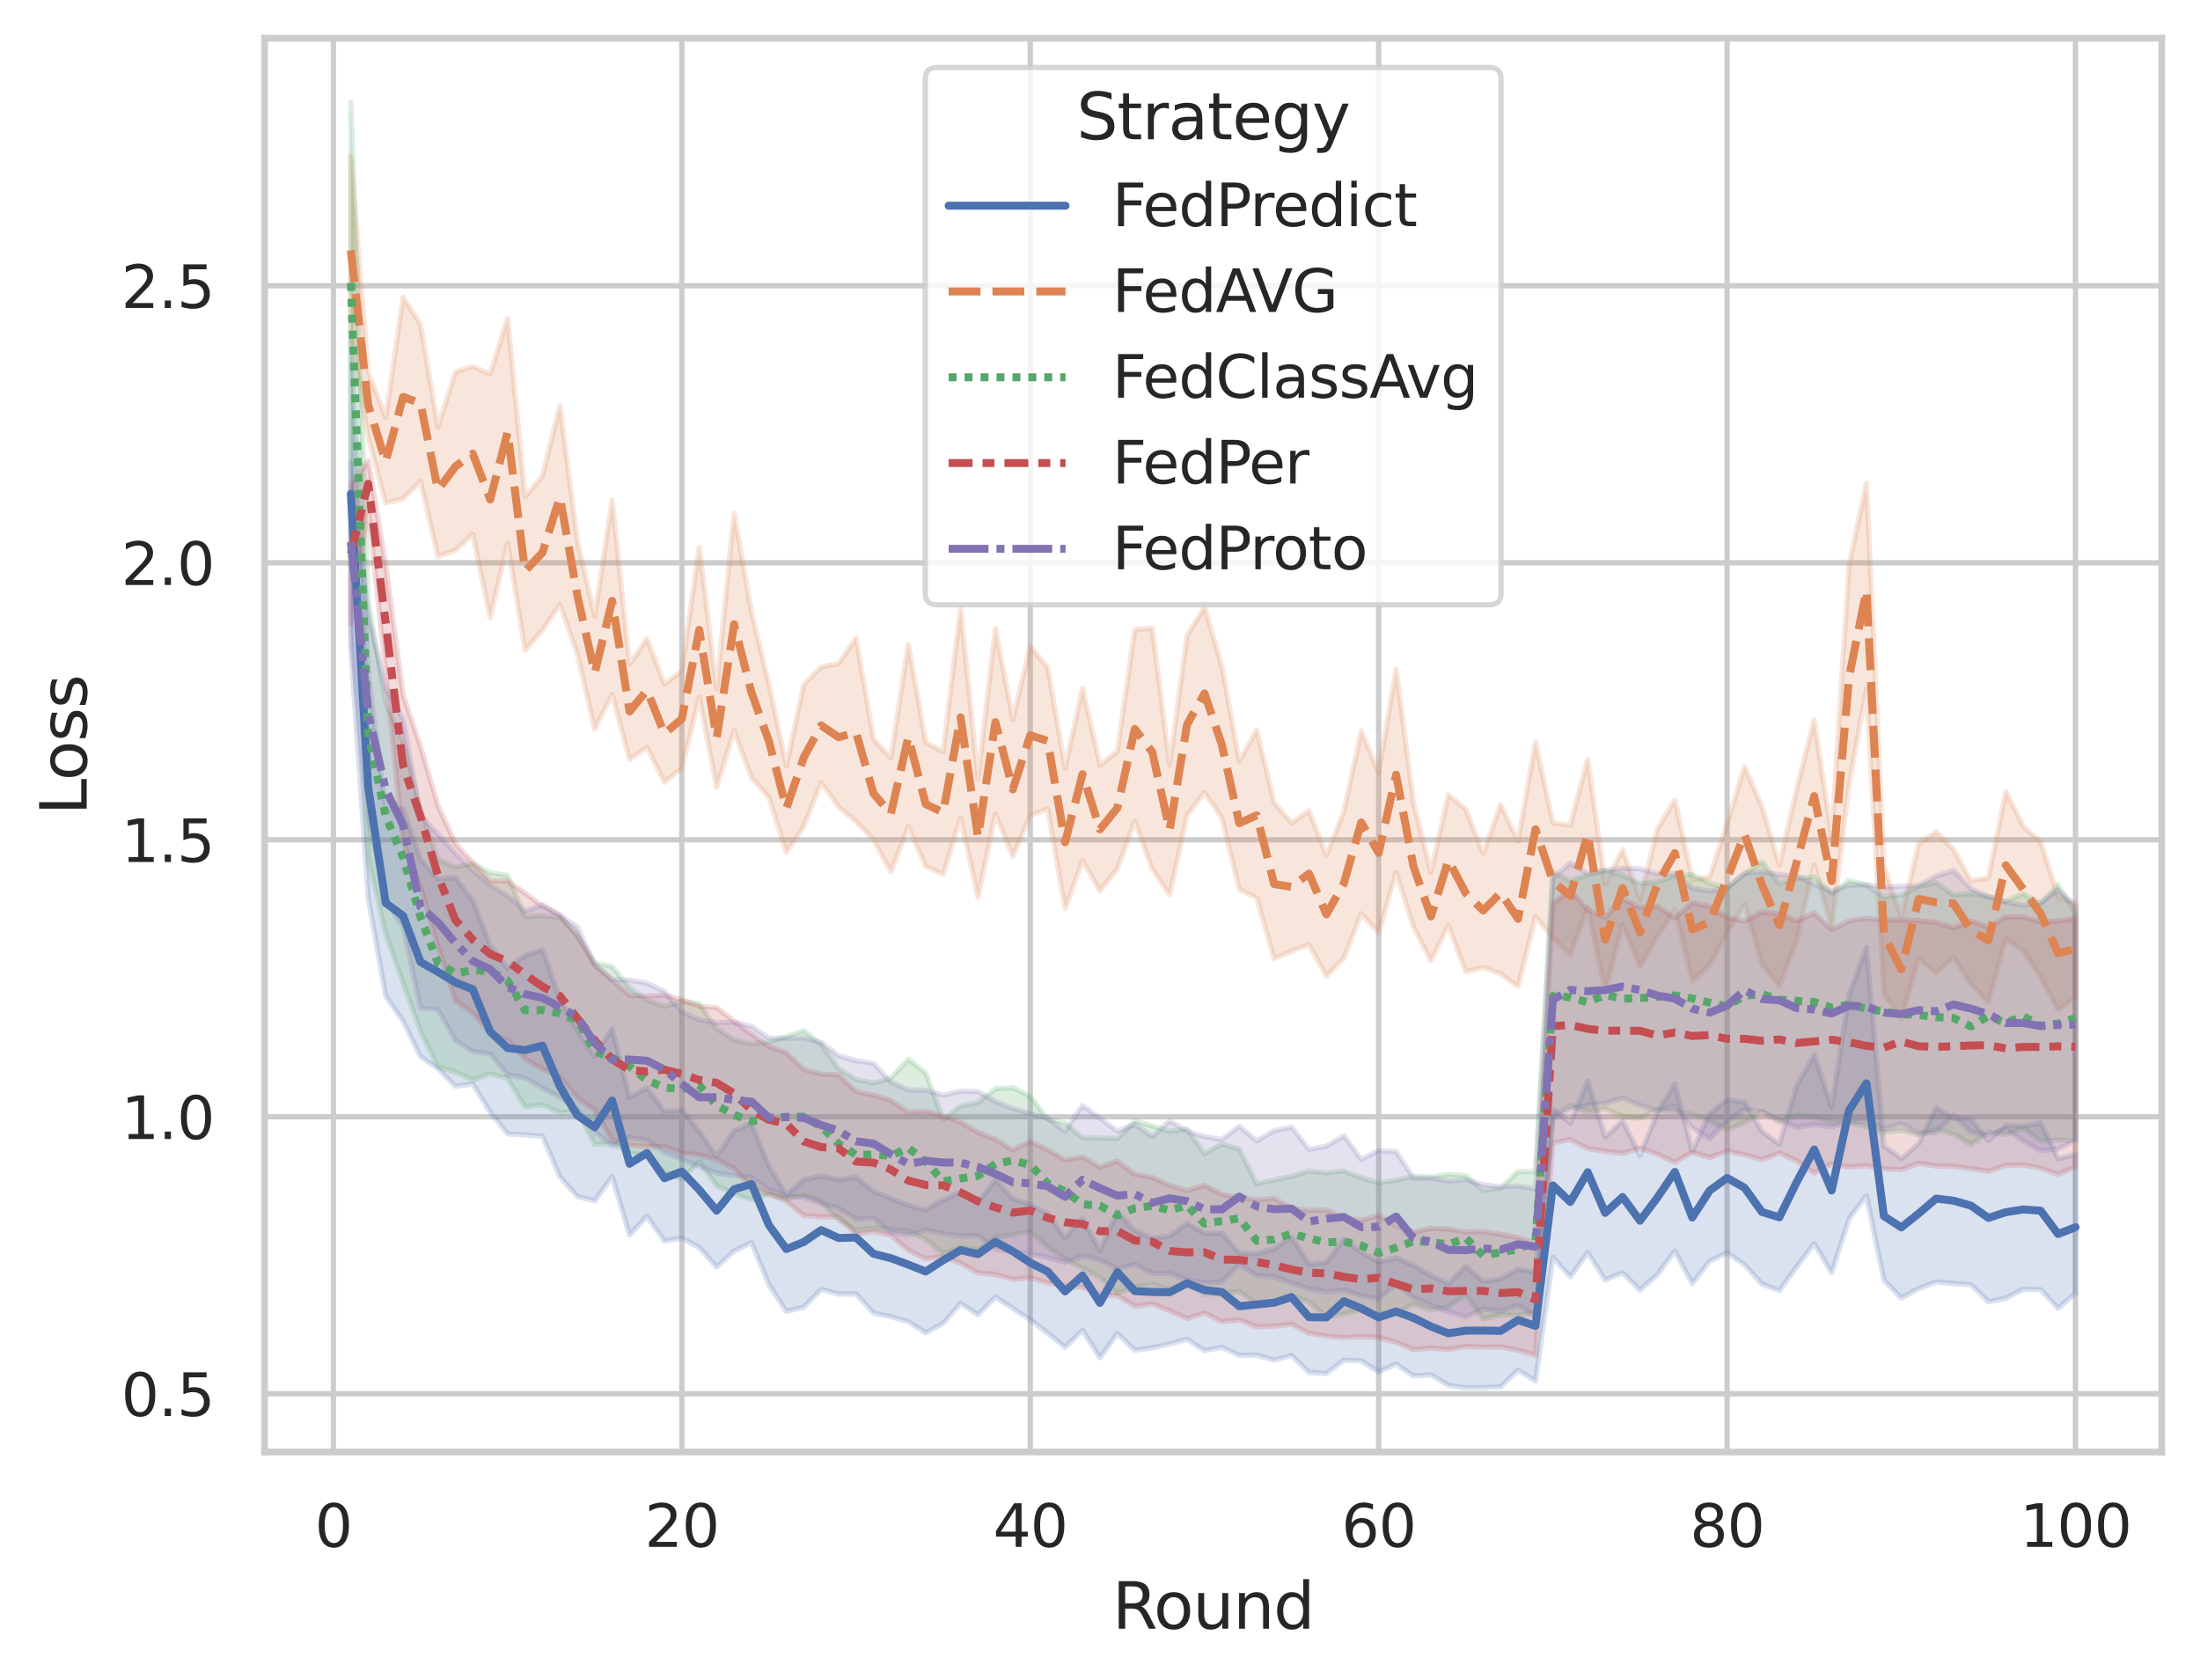 <?xml version="1.0" encoding="utf-8" standalone="no"?>
<!DOCTYPE svg PUBLIC "-//W3C//DTD SVG 1.1//EN"
  "http://www.w3.org/Graphics/SVG/1.1/DTD/svg11.dtd">
<svg xmlns:xlink="http://www.w3.org/1999/xlink" width="414.127pt" height="316.272pt" viewBox="0 0 414.127 316.272" xmlns="http://www.w3.org/2000/svg" version="1.1">
 <defs>
  <style type="text/css">*{stroke-linejoin: round; stroke-linecap: butt}</style>
 </defs>
 <g id="figure_1">
  <g id="patch_1">
   <path d="M 0 316.272 
L 414.127 316.272 
L 414.127 0 
L 0 0 
z
" style="fill: #ffffff"/>
  </g>
  <g id="axes_1">
   <g id="patch_2">
    <path d="M 49.807 273.312 
L 406.927 273.312 
L 406.927 7.2 
L 49.807 7.2 
z
" style="fill: #ffffff"/>
   </g>
   <g id="matplotlib.axis_1">
    <g id="xtick_1">
     <g id="line2d_1">
      <path d="M 62.761 273.312 
L 62.761 7.2 
" clip-path="url(#p483469af60)" style="fill: none; stroke: #cccccc; stroke-linecap: round"/>
     </g>
     <g id="text_1">
      <!-- 0 -->
      <g style="fill: #262626" transform="translate(59.261 291.17) scale(0.11 -0.11)">
       <defs>
        <path id="DejaVuSans-30" d="M 2034 4250 
Q 1547 4250 1301 3770 
Q 1056 3291 1056 2328 
Q 1056 1369 1301 889 
Q 1547 409 2034 409 
Q 2525 409 2770 889 
Q 3016 1369 3016 2328 
Q 3016 3291 2770 3770 
Q 2525 4250 2034 4250 
z
M 2034 4750 
Q 2819 4750 3233 4129 
Q 3647 3509 3647 2328 
Q 3647 1150 3233 529 
Q 2819 -91 2034 -91 
Q 1250 -91 836 529 
Q 422 1150 422 2328 
Q 422 3509 836 4129 
Q 1250 4750 2034 4750 
z
" transform="scale(0.016)"/>
       </defs>
       <use xlink:href="#DejaVuSans-30"/>
      </g>
     </g>
    </g>
    <g id="xtick_2">
     <g id="line2d_2">
      <path d="M 128.347 273.312 
L 128.347 7.2 
" clip-path="url(#p483469af60)" style="fill: none; stroke: #cccccc; stroke-linecap: round"/>
     </g>
     <g id="text_2">
      <!-- 20 -->
      <g style="fill: #262626" transform="translate(121.349 291.17) scale(0.11 -0.11)">
       <defs>
        <path id="DejaVuSans-32" d="M 1228 531 
L 3431 531 
L 3431 0 
L 469 0 
L 469 531 
Q 828 903 1448 1529 
Q 2069 2156 2228 2338 
Q 2531 2678 2651 2914 
Q 2772 3150 2772 3378 
Q 2772 3750 2511 3984 
Q 2250 4219 1831 4219 
Q 1534 4219 1204 4116 
Q 875 4013 500 3803 
L 500 4441 
Q 881 4594 1212 4672 
Q 1544 4750 1819 4750 
Q 2544 4750 2975 4387 
Q 3406 4025 3406 3419 
Q 3406 3131 3298 2873 
Q 3191 2616 2906 2266 
Q 2828 2175 2409 1742 
Q 1991 1309 1228 531 
z
" transform="scale(0.016)"/>
       </defs>
       <use xlink:href="#DejaVuSans-32"/>
       <use xlink:href="#DejaVuSans-30" x="63.623"/>
      </g>
     </g>
    </g>
    <g id="xtick_3">
     <g id="line2d_3">
      <path d="M 193.934 273.312 
L 193.934 7.2 
" clip-path="url(#p483469af60)" style="fill: none; stroke: #cccccc; stroke-linecap: round"/>
     </g>
     <g id="text_3">
      <!-- 40 -->
      <g style="fill: #262626" transform="translate(186.935 291.17) scale(0.11 -0.11)">
       <defs>
        <path id="DejaVuSans-34" d="M 2419 4116 
L 825 1625 
L 2419 1625 
L 2419 4116 
z
M 2253 4666 
L 3047 4666 
L 3047 1625 
L 3713 1625 
L 3713 1100 
L 3047 1100 
L 3047 0 
L 2419 0 
L 2419 1100 
L 313 1100 
L 313 1709 
L 2253 4666 
z
" transform="scale(0.016)"/>
       </defs>
       <use xlink:href="#DejaVuSans-34"/>
       <use xlink:href="#DejaVuSans-30" x="63.623"/>
      </g>
     </g>
    </g>
    <g id="xtick_4">
     <g id="line2d_4">
      <path d="M 259.521 273.312 
L 259.521 7.2 
" clip-path="url(#p483469af60)" style="fill: none; stroke: #cccccc; stroke-linecap: round"/>
     </g>
     <g id="text_4">
      <!-- 60 -->
      <g style="fill: #262626" transform="translate(252.522 291.17) scale(0.11 -0.11)">
       <defs>
        <path id="DejaVuSans-36" d="M 2113 2584 
Q 1688 2584 1439 2293 
Q 1191 2003 1191 1497 
Q 1191 994 1439 701 
Q 1688 409 2113 409 
Q 2538 409 2786 701 
Q 3034 994 3034 1497 
Q 3034 2003 2786 2293 
Q 2538 2584 2113 2584 
z
M 3366 4563 
L 3366 3988 
Q 3128 4100 2886 4159 
Q 2644 4219 2406 4219 
Q 1781 4219 1451 3797 
Q 1122 3375 1075 2522 
Q 1259 2794 1537 2939 
Q 1816 3084 2150 3084 
Q 2853 3084 3261 2657 
Q 3669 2231 3669 1497 
Q 3669 778 3244 343 
Q 2819 -91 2113 -91 
Q 1303 -91 875 529 
Q 447 1150 447 2328 
Q 447 3434 972 4092 
Q 1497 4750 2381 4750 
Q 2619 4750 2861 4703 
Q 3103 4656 3366 4563 
z
" transform="scale(0.016)"/>
       </defs>
       <use xlink:href="#DejaVuSans-36"/>
       <use xlink:href="#DejaVuSans-30" x="63.623"/>
      </g>
     </g>
    </g>
    <g id="xtick_5">
     <g id="line2d_5">
      <path d="M 325.108 273.312 
L 325.108 7.2 
" clip-path="url(#p483469af60)" style="fill: none; stroke: #cccccc; stroke-linecap: round"/>
     </g>
     <g id="text_5">
      <!-- 80 -->
      <g style="fill: #262626" transform="translate(318.109 291.17) scale(0.11 -0.11)">
       <defs>
        <path id="DejaVuSans-38" d="M 2034 2216 
Q 1584 2216 1326 1975 
Q 1069 1734 1069 1313 
Q 1069 891 1326 650 
Q 1584 409 2034 409 
Q 2484 409 2743 651 
Q 3003 894 3003 1313 
Q 3003 1734 2745 1975 
Q 2488 2216 2034 2216 
z
M 1403 2484 
Q 997 2584 770 2862 
Q 544 3141 544 3541 
Q 544 4100 942 4425 
Q 1341 4750 2034 4750 
Q 2731 4750 3128 4425 
Q 3525 4100 3525 3541 
Q 3525 3141 3298 2862 
Q 3072 2584 2669 2484 
Q 3125 2378 3379 2068 
Q 3634 1759 3634 1313 
Q 3634 634 3220 271 
Q 2806 -91 2034 -91 
Q 1263 -91 848 271 
Q 434 634 434 1313 
Q 434 1759 690 2068 
Q 947 2378 1403 2484 
z
M 1172 3481 
Q 1172 3119 1398 2916 
Q 1625 2713 2034 2713 
Q 2441 2713 2670 2916 
Q 2900 3119 2900 3481 
Q 2900 3844 2670 4047 
Q 2441 4250 2034 4250 
Q 1625 4250 1398 4047 
Q 1172 3844 1172 3481 
z
" transform="scale(0.016)"/>
       </defs>
       <use xlink:href="#DejaVuSans-38"/>
       <use xlink:href="#DejaVuSans-30" x="63.623"/>
      </g>
     </g>
    </g>
    <g id="xtick_6">
     <g id="line2d_6">
      <path d="M 390.694 273.312 
L 390.694 7.2 
" clip-path="url(#p483469af60)" style="fill: none; stroke: #cccccc; stroke-linecap: round"/>
     </g>
     <g id="text_6">
      <!-- 100 -->
      <g style="fill: #262626" transform="translate(380.196 291.17) scale(0.11 -0.11)">
       <defs>
        <path id="DejaVuSans-31" d="M 794 531 
L 1825 531 
L 1825 4091 
L 703 3866 
L 703 4441 
L 1819 4666 
L 2450 4666 
L 2450 531 
L 3481 531 
L 3481 0 
L 794 0 
L 794 531 
z
" transform="scale(0.016)"/>
       </defs>
       <use xlink:href="#DejaVuSans-31"/>
       <use xlink:href="#DejaVuSans-30" x="63.623"/>
       <use xlink:href="#DejaVuSans-30" x="127.246"/>
      </g>
     </g>
    </g>
    <g id="text_7">
     <!-- Round -->
     <g style="fill: #262626" transform="translate(209.383 306.576) scale(0.12 -0.12)">
      <defs>
       <path id="DejaVuSans-52" d="M 2841 2188 
Q 3044 2119 3236 1894 
Q 3428 1669 3622 1275 
L 4263 0 
L 3584 0 
L 2988 1197 
Q 2756 1666 2539 1819 
Q 2322 1972 1947 1972 
L 1259 1972 
L 1259 0 
L 628 0 
L 628 4666 
L 2053 4666 
Q 2853 4666 3247 4331 
Q 3641 3997 3641 3322 
Q 3641 2881 3436 2590 
Q 3231 2300 2841 2188 
z
M 1259 4147 
L 1259 2491 
L 2053 2491 
Q 2509 2491 2742 2702 
Q 2975 2913 2975 3322 
Q 2975 3731 2742 3939 
Q 2509 4147 2053 4147 
L 1259 4147 
z
" transform="scale(0.016)"/>
       <path id="DejaVuSans-6f" d="M 1959 3097 
Q 1497 3097 1228 2736 
Q 959 2375 959 1747 
Q 959 1119 1226 758 
Q 1494 397 1959 397 
Q 2419 397 2687 759 
Q 2956 1122 2956 1747 
Q 2956 2369 2687 2733 
Q 2419 3097 1959 3097 
z
M 1959 3584 
Q 2709 3584 3137 3096 
Q 3566 2609 3566 1747 
Q 3566 888 3137 398 
Q 2709 -91 1959 -91 
Q 1206 -91 779 398 
Q 353 888 353 1747 
Q 353 2609 779 3096 
Q 1206 3584 1959 3584 
z
" transform="scale(0.016)"/>
       <path id="DejaVuSans-75" d="M 544 1381 
L 544 3500 
L 1119 3500 
L 1119 1403 
Q 1119 906 1312 657 
Q 1506 409 1894 409 
Q 2359 409 2629 706 
Q 2900 1003 2900 1516 
L 2900 3500 
L 3475 3500 
L 3475 0 
L 2900 0 
L 2900 538 
Q 2691 219 2414 64 
Q 2138 -91 1772 -91 
Q 1169 -91 856 284 
Q 544 659 544 1381 
z
M 1991 3584 
L 1991 3584 
z
" transform="scale(0.016)"/>
       <path id="DejaVuSans-6e" d="M 3513 2113 
L 3513 0 
L 2938 0 
L 2938 2094 
Q 2938 2591 2744 2837 
Q 2550 3084 2163 3084 
Q 1697 3084 1428 2787 
Q 1159 2491 1159 1978 
L 1159 0 
L 581 0 
L 581 3500 
L 1159 3500 
L 1159 2956 
Q 1366 3272 1645 3428 
Q 1925 3584 2291 3584 
Q 2894 3584 3203 3211 
Q 3513 2838 3513 2113 
z
" transform="scale(0.016)"/>
       <path id="DejaVuSans-64" d="M 2906 2969 
L 2906 4863 
L 3481 4863 
L 3481 0 
L 2906 0 
L 2906 525 
Q 2725 213 2448 61 
Q 2172 -91 1784 -91 
Q 1150 -91 751 415 
Q 353 922 353 1747 
Q 353 2572 751 3078 
Q 1150 3584 1784 3584 
Q 2172 3584 2448 3432 
Q 2725 3281 2906 2969 
z
M 947 1747 
Q 947 1113 1208 752 
Q 1469 391 1925 391 
Q 2381 391 2643 752 
Q 2906 1113 2906 1747 
Q 2906 2381 2643 2742 
Q 2381 3103 1925 3103 
Q 1469 3103 1208 2742 
Q 947 2381 947 1747 
z
" transform="scale(0.016)"/>
      </defs>
      <use xlink:href="#DejaVuSans-52"/>
      <use xlink:href="#DejaVuSans-6f" x="64.982"/>
      <use xlink:href="#DejaVuSans-75" x="126.164"/>
      <use xlink:href="#DejaVuSans-6e" x="189.543"/>
      <use xlink:href="#DejaVuSans-64" x="252.922"/>
     </g>
    </g>
   </g>
   <g id="matplotlib.axis_2">
    <g id="ytick_1">
     <g id="line2d_7">
      <path d="M 49.807 262.354 
L 406.927 262.354 
" clip-path="url(#p483469af60)" style="fill: none; stroke: #cccccc; stroke-linecap: round"/>
     </g>
     <g id="text_8">
      <!-- 0.5 -->
      <g style="fill: #262626" transform="translate(22.814 266.533) scale(0.11 -0.11)">
       <defs>
        <path id="DejaVuSans-2e" d="M 684 794 
L 1344 794 
L 1344 0 
L 684 0 
L 684 794 
z
" transform="scale(0.016)"/>
        <path id="DejaVuSans-35" d="M 691 4666 
L 3169 4666 
L 3169 4134 
L 1269 4134 
L 1269 2991 
Q 1406 3038 1543 3061 
Q 1681 3084 1819 3084 
Q 2600 3084 3056 2656 
Q 3513 2228 3513 1497 
Q 3513 744 3044 326 
Q 2575 -91 1722 -91 
Q 1428 -91 1123 -41 
Q 819 9 494 109 
L 494 744 
Q 775 591 1075 516 
Q 1375 441 1709 441 
Q 2250 441 2565 725 
Q 2881 1009 2881 1497 
Q 2881 1984 2565 2268 
Q 2250 2553 1709 2553 
Q 1456 2553 1204 2497 
Q 953 2441 691 2322 
L 691 4666 
z
" transform="scale(0.016)"/>
       </defs>
       <use xlink:href="#DejaVuSans-30"/>
       <use xlink:href="#DejaVuSans-2e" x="63.623"/>
       <use xlink:href="#DejaVuSans-35" x="95.41"/>
      </g>
     </g>
    </g>
    <g id="ytick_2">
     <g id="line2d_8">
      <path d="M 49.807 210.213 
L 406.927 210.213 
" clip-path="url(#p483469af60)" style="fill: none; stroke: #cccccc; stroke-linecap: round"/>
     </g>
     <g id="text_9">
      <!-- 1.0 -->
      <g style="fill: #262626" transform="translate(22.814 214.392) scale(0.11 -0.11)">
       <use xlink:href="#DejaVuSans-31"/>
       <use xlink:href="#DejaVuSans-2e" x="63.623"/>
       <use xlink:href="#DejaVuSans-30" x="95.41"/>
      </g>
     </g>
    </g>
    <g id="ytick_3">
     <g id="line2d_9">
      <path d="M 49.807 158.072 
L 406.927 158.072 
" clip-path="url(#p483469af60)" style="fill: none; stroke: #cccccc; stroke-linecap: round"/>
     </g>
     <g id="text_10">
      <!-- 1.5 -->
      <g style="fill: #262626" transform="translate(22.814 162.251) scale(0.11 -0.11)">
       <use xlink:href="#DejaVuSans-31"/>
       <use xlink:href="#DejaVuSans-2e" x="63.623"/>
       <use xlink:href="#DejaVuSans-35" x="95.41"/>
      </g>
     </g>
    </g>
    <g id="ytick_4">
     <g id="line2d_10">
      <path d="M 49.807 105.931 
L 406.927 105.931 
" clip-path="url(#p483469af60)" style="fill: none; stroke: #cccccc; stroke-linecap: round"/>
     </g>
     <g id="text_11">
      <!-- 2.0 -->
      <g style="fill: #262626" transform="translate(22.814 110.11) scale(0.11 -0.11)">
       <use xlink:href="#DejaVuSans-32"/>
       <use xlink:href="#DejaVuSans-2e" x="63.623"/>
       <use xlink:href="#DejaVuSans-30" x="95.41"/>
      </g>
     </g>
    </g>
    <g id="ytick_5">
     <g id="line2d_11">
      <path d="M 49.807 53.79 
L 406.927 53.79 
" clip-path="url(#p483469af60)" style="fill: none; stroke: #cccccc; stroke-linecap: round"/>
     </g>
     <g id="text_12">
      <!-- 2.5 -->
      <g style="fill: #262626" transform="translate(22.814 57.969) scale(0.11 -0.11)">
       <use xlink:href="#DejaVuSans-32"/>
       <use xlink:href="#DejaVuSans-2e" x="63.623"/>
       <use xlink:href="#DejaVuSans-35" x="95.41"/>
      </g>
     </g>
    </g>
    <g id="text_13">
     <!-- Loss -->
     <g style="fill: #262626" transform="translate(16.318 153.417) rotate(-90) scale(0.12 -0.12)">
      <defs>
       <path id="DejaVuSans-4c" d="M 628 4666 
L 1259 4666 
L 1259 531 
L 3531 531 
L 3531 0 
L 628 0 
L 628 4666 
z
" transform="scale(0.016)"/>
       <path id="DejaVuSans-73" d="M 2834 3397 
L 2834 2853 
Q 2591 2978 2328 3040 
Q 2066 3103 1784 3103 
Q 1356 3103 1142 2972 
Q 928 2841 928 2578 
Q 928 2378 1081 2264 
Q 1234 2150 1697 2047 
L 1894 2003 
Q 2506 1872 2764 1633 
Q 3022 1394 3022 966 
Q 3022 478 2636 193 
Q 2250 -91 1575 -91 
Q 1294 -91 989 -36 
Q 684 19 347 128 
L 347 722 
Q 666 556 975 473 
Q 1284 391 1588 391 
Q 1994 391 2212 530 
Q 2431 669 2431 922 
Q 2431 1156 2273 1281 
Q 2116 1406 1581 1522 
L 1381 1569 
Q 847 1681 609 1914 
Q 372 2147 372 2553 
Q 372 3047 722 3315 
Q 1072 3584 1716 3584 
Q 2034 3584 2315 3537 
Q 2597 3491 2834 3397 
z
" transform="scale(0.016)"/>
      </defs>
      <use xlink:href="#DejaVuSans-4c"/>
      <use xlink:href="#DejaVuSans-6f" x="53.963"/>
      <use xlink:href="#DejaVuSans-73" x="115.145"/>
      <use xlink:href="#DejaVuSans-73" x="167.244"/>
     </g>
    </g>
   </g>
   <g id="PolyCollection_1">
    <defs>
     <path id="ma2ecc59684" d="M 66.04 -252.811 
L 66.04 -194.121 
L 69.319 -147.263 
L 72.599 -128.785 
L 75.878 -124.058 
L 79.157 -117.375 
L 82.437 -115.125 
L 85.716 -111.813 
L 88.995 -112.241 
L 92.275 -106.928 
L 95.554 -102.829 
L 98.833 -102.648 
L 102.113 -102.407 
L 105.392 -94.745 
L 108.671 -91.078 
L 111.951 -90.215 
L 115.23 -94.806 
L 118.509 -83.813 
L 121.789 -87.324 
L 125.068 -82.65 
L 128.347 -83.235 
L 131.627 -81.454 
L 134.906 -77.78 
L 138.185 -80.769 
L 141.465 -82.39 
L 144.744 -74.447 
L 148.023 -69.415 
L 151.303 -70.224 
L 154.582 -73.588 
L 157.861 -72.69 
L 161.141 -72.7 
L 164.42 -69.129 
L 167.699 -68.431 
L 170.979 -67.51 
L 174.258 -65.385 
L 177.537 -67.184 
L 180.817 -70.936 
L 184.096 -68.805 
L 187.375 -72.142 
L 190.655 -69.997 
L 193.934 -67.85 
L 197.213 -65.357 
L 200.493 -62.651 
L 203.772 -65.907 
L 207.051 -60.702 
L 210.331 -65.27 
L 213.61 -62.14 
L 216.89 -62.581 
L 220.169 -63.291 
L 223.448 -64.2 
L 226.728 -62.057 
L 230.007 -62.672 
L 233.286 -61.156 
L 236.566 -61.212 
L 239.845 -60.252 
L 243.124 -61.149 
L 246.404 -57.939 
L 249.683 -57.749 
L 252.962 -60.242 
L 256.242 -60.117 
L 259.521 -58.034 
L 262.8 -59.532 
L 266.08 -57.275 
L 269.359 -57.479 
L 272.638 -55.53 
L 275.918 -55.056 
L 279.197 -55.086 
L 282.476 -55.212 
L 285.756 -58.391 
L 289.035 -56.338 
L 292.314 -79.596 
L 295.594 -75.936 
L 298.873 -80.498 
L 302.152 -75.354 
L 305.432 -76.699 
L 308.711 -73.441 
L 311.99 -76.369 
L 315.27 -80.777 
L 318.549 -74.656 
L 321.828 -78.904 
L 325.108 -80.481 
L 328.387 -78.22 
L 331.666 -74.57 
L 334.946 -73.365 
L 338.225 -77.833 
L 341.504 -82.199 
L 344.784 -76.7 
L 348.063 -86.855 
L 351.342 -91.213 
L 354.622 -75.321 
L 357.901 -71.951 
L 361.18 -73.746 
L 364.46 -74.967 
L 367.739 -74.675 
L 371.018 -74.447 
L 374.298 -71.248 
L 377.577 -71.899 
L 380.856 -73.608 
L 384.136 -73.527 
L 387.415 -70.014 
L 390.694 -72.83 
L 390.694 -98.996 
L 390.694 -98.996 
L 387.415 -98.172 
L 384.136 -104.939 
L 380.856 -104.278 
L 377.577 -104.487 
L 374.298 -101.586 
L 371.018 -105.694 
L 367.739 -105.76 
L 364.46 -107.783 
L 361.18 -101.01 
L 357.901 -98.163 
L 354.622 -100.568 
L 351.342 -137.889 
L 348.063 -129.093 
L 344.784 -107.784 
L 341.504 -117.746 
L 338.225 -111.995 
L 334.946 -100.891 
L 331.666 -103.287 
L 328.387 -108.825 
L 325.108 -109.235 
L 321.828 -106.647 
L 318.549 -99.569 
L 315.27 -112.275 
L 311.99 -106.834 
L 308.711 -98.81 
L 305.432 -105.272 
L 302.152 -102.262 
L 298.873 -112.771 
L 295.594 -104.864 
L 292.314 -107.561 
L 289.035 -76.825 
L 285.756 -77.39 
L 282.476 -75.591 
L 279.197 -75.056 
L 275.918 -77.896 
L 272.638 -74.63 
L 269.359 -76.16 
L 266.08 -78.09 
L 262.8 -79.531 
L 259.521 -78.68 
L 256.242 -80.592 
L 252.962 -83.011 
L 249.683 -78.693 
L 246.404 -78.32 
L 243.124 -83.401 
L 239.845 -81.194 
L 236.566 -80.287 
L 233.286 -80.385 
L 230.007 -84.147 
L 226.728 -84.094 
L 223.448 -86.011 
L 220.169 -83.587 
L 216.89 -83.219 
L 213.61 -84.663 
L 210.331 -88.131 
L 207.051 -80.813 
L 203.772 -86.954 
L 200.493 -83.209 
L 197.213 -87.81 
L 193.934 -89.494 
L 190.655 -90.644 
L 187.375 -94.178 
L 184.096 -89.953 
L 180.817 -91.892 
L 177.537 -90.456 
L 174.258 -88.518 
L 170.979 -89.349 
L 167.699 -90.736 
L 164.42 -91.989 
L 161.141 -94.731 
L 157.861 -94.229 
L 154.582 -94.921 
L 151.303 -94.179 
L 148.023 -91.356 
L 144.744 -96.763 
L 141.465 -104.865 
L 138.185 -103.393 
L 134.906 -98.603 
L 131.627 -103.324 
L 128.347 -107.361 
L 125.068 -107.041 
L 121.789 -111.49 
L 118.509 -109.696 
L 115.23 -122.689 
L 111.951 -117.384 
L 108.671 -122.37 
L 105.392 -128.24 
L 102.113 -137.562 
L 98.833 -136.386 
L 95.554 -134.021 
L 92.275 -138.297 
L 88.995 -146.694 
L 85.716 -151.087 
L 82.437 -150.846 
L 79.157 -154.499 
L 75.878 -164.061 
L 72.599 -163.918 
L 69.319 -189.403 
L 66.04 -252.811 
z
" style="stroke: #4c72b0; stroke-opacity: 0.2"/>
    </defs>
    <g clip-path="url(#p483469af60)">
     <use xlink:href="#ma2ecc59684" x="0" y="316.272" style="fill: #4c72b0; fill-opacity: 0.2; stroke: #4c72b0; stroke-opacity: 0.2"/>
    </g>
   </g>
   <g id="PolyCollection_2">
    <defs>
     <path id="m45553189c6" d="M 66.04 -286.787 
L 66.04 -253.902 
L 69.319 -233.997 
L 72.599 -221.609 
L 75.878 -222.377 
L 79.157 -225.681 
L 82.437 -211.52 
L 85.716 -212.675 
L 88.995 -215.744 
L 92.275 -199.987 
L 95.554 -214.047 
L 98.833 -193.912 
L 102.113 -197.652 
L 105.392 -202.501 
L 108.671 -193.231 
L 111.951 -179.032 
L 115.23 -185.571 
L 118.509 -173.286 
L 121.789 -175.611 
L 125.068 -169.007 
L 128.347 -171.672 
L 131.627 -185.049 
L 134.906 -168.075 
L 138.185 -178.777 
L 141.465 -169.858 
L 144.744 -166.198 
L 148.023 -155.799 
L 151.303 -160.727 
L 154.582 -168.978 
L 157.861 -164.409 
L 161.141 -161.58 
L 164.42 -158.225 
L 167.699 -152.16 
L 170.979 -160.663 
L 174.258 -153.195 
L 177.537 -151.689 
L 180.817 -162.348 
L 184.096 -147.4 
L 187.375 -163.071 
L 190.655 -155.103 
L 193.934 -162.709 
L 197.213 -164.042 
L 200.493 -145.229 
L 203.772 -154.298 
L 207.051 -148.577 
L 210.331 -152.77 
L 213.61 -161.733 
L 216.89 -152.693 
L 220.169 -147.835 
L 223.448 -162.777 
L 226.728 -167.099 
L 230.007 -162.277 
L 233.286 -148.905 
L 236.566 -147.26 
L 239.845 -135.816 
L 243.124 -137.232 
L 246.404 -138.481 
L 249.683 -132.543 
L 252.962 -135.91 
L 256.242 -144.288 
L 259.521 -140.681 
L 262.8 -152.045 
L 266.08 -141.804 
L 269.359 -135.393 
L 272.638 -142.078 
L 275.918 -133.367 
L 279.197 -134.177 
L 282.476 -132.984 
L 285.756 -130.564 
L 289.035 -143.774 
L 292.314 -139.731 
L 295.594 -136.544 
L 298.873 -145.48 
L 302.152 -129.703 
L 305.432 -142.261 
L 308.711 -134.355 
L 311.99 -139.979 
L 315.27 -145.104 
L 318.549 -131.618 
L 321.828 -134.588 
L 325.108 -140.76 
L 328.387 -145.997 
L 331.666 -134.735 
L 334.946 -130.647 
L 338.225 -139.295 
L 341.504 -153.387 
L 344.784 -141.594 
L 348.063 -168.672 
L 351.342 -186.619 
L 354.622 -129.178 
L 357.901 -124.51 
L 361.18 -135.846 
L 364.46 -133.136 
L 367.739 -136.086 
L 371.018 -131.041 
L 374.298 -127.616 
L 377.577 -139.578 
L 380.856 -137.311 
L 384.136 -132.339 
L 387.415 -126.17 
L 390.694 -128.559 
L 390.694 -146.321 
L 390.694 -146.321 
L 387.415 -147.448 
L 384.136 -157.827 
L 380.856 -160.75 
L 377.577 -167.28 
L 374.298 -151.035 
L 371.018 -150.542 
L 367.739 -156.34 
L 364.46 -159.692 
L 361.18 -157.463 
L 357.901 -143.668 
L 354.622 -153.236 
L 351.342 -225.337 
L 348.063 -209.946 
L 344.784 -158.648 
L 341.504 -180.75 
L 338.225 -167.842 
L 334.946 -153.427 
L 331.666 -164.44 
L 328.387 -171.972 
L 325.108 -161.147 
L 321.828 -151.188 
L 318.549 -150.714 
L 315.27 -165.665 
L 311.99 -160.182 
L 308.711 -146.973 
L 305.432 -156.351 
L 302.152 -149.917 
L 298.873 -173.343 
L 295.594 -160.939 
L 292.314 -161.35 
L 289.035 -176.598 
L 285.756 -157.876 
L 282.476 -164.843 
L 279.197 -155.597 
L 275.918 -163.882 
L 272.638 -166.661 
L 269.359 -152.034 
L 266.08 -165.165 
L 262.8 -190.309 
L 259.521 -170.82 
L 256.242 -178.66 
L 252.962 -163.447 
L 249.683 -155.252 
L 246.404 -163.622 
L 243.124 -161.375 
L 239.845 -165.174 
L 236.566 -178.845 
L 233.286 -172.971 
L 230.007 -190.782 
L 226.728 -202.023 
L 223.448 -196.566 
L 220.169 -172.286 
L 216.89 -198.015 
L 213.61 -197.739 
L 210.331 -174.85 
L 207.051 -172.242 
L 203.772 -186.72 
L 200.493 -171.655 
L 197.213 -190.631 
L 193.934 -194.599 
L 190.655 -180.847 
L 187.375 -197.918 
L 184.096 -169.672 
L 180.817 -201.746 
L 177.537 -174.759 
L 174.258 -176.537 
L 170.979 -194.99 
L 167.699 -173.597 
L 164.42 -177.169 
L 161.141 -196.171 
L 157.861 -191.35 
L 154.582 -190.728 
L 151.303 -187.406 
L 148.023 -172.05 
L 144.744 -187.473 
L 141.465 -200.976 
L 138.185 -219.65 
L 134.906 -186.581 
L 131.627 -213.279 
L 128.347 -190 
L 125.068 -187.476 
L 121.789 -196.041 
L 118.509 -191.202 
L 115.23 -222.128 
L 111.951 -200.275 
L 108.671 -214.537 
L 105.392 -239.845 
L 102.113 -226.657 
L 98.833 -222.736 
L 95.554 -256.314 
L 92.275 -245.854 
L 88.995 -247.299 
L 85.716 -246.23 
L 82.437 -235.845 
L 79.157 -255.159 
L 75.878 -260.324 
L 72.599 -237.695 
L 69.319 -246.17 
L 66.04 -286.787 
z
" style="stroke: #dd8452; stroke-opacity: 0.2"/>
    </defs>
    <g clip-path="url(#p483469af60)">
     <use xlink:href="#m45553189c6" x="0" y="316.272" style="fill: #dd8452; fill-opacity: 0.2; stroke: #dd8452; stroke-opacity: 0.2"/>
    </g>
   </g>
   <g id="PolyCollection_3">
    <defs>
     <path id="m74b06544eb" d="M 66.04 -296.976 
L 66.04 -229.438 
L 69.319 -154.612 
L 72.599 -140.535 
L 75.878 -131.281 
L 79.157 -122.181 
L 82.437 -115.438 
L 85.716 -114.491 
L 88.995 -113.009 
L 92.275 -114.12 
L 95.554 -113.307 
L 98.833 -107.867 
L 102.113 -108.326 
L 105.392 -106.763 
L 108.671 -107.249 
L 111.951 -100.881 
L 115.23 -101.03 
L 118.509 -99.22 
L 121.789 -98.805 
L 125.068 -95.542 
L 128.347 -94.36 
L 131.627 -97.583 
L 134.906 -93.092 
L 138.185 -91.544 
L 141.465 -90.416 
L 144.744 -91.462 
L 148.023 -90.587 
L 151.303 -91.321 
L 154.582 -90.097 
L 157.861 -86.665 
L 161.141 -84.718 
L 164.42 -85.159 
L 167.699 -84.838 
L 170.979 -84.571 
L 174.258 -82.985 
L 177.537 -80.316 
L 180.817 -81.482 
L 184.096 -80.996 
L 187.375 -83.326 
L 190.655 -83.858 
L 193.934 -84.483 
L 197.213 -81.499 
L 200.493 -79.297 
L 203.772 -77.479 
L 207.051 -75.862 
L 210.331 -72.898 
L 213.61 -73.932 
L 216.89 -74.536 
L 220.169 -73.539 
L 223.448 -74.901 
L 226.728 -72.655 
L 230.007 -72.852 
L 233.286 -73.161 
L 236.566 -70.886 
L 239.845 -71.39 
L 243.124 -72.305 
L 246.404 -71.22 
L 249.683 -68.337 
L 252.962 -68.894 
L 256.242 -69.766 
L 259.521 -68.388 
L 262.8 -68.984 
L 266.08 -70.792 
L 269.359 -69.672 
L 272.638 -70.276 
L 275.918 -72.483 
L 279.197 -67.987 
L 282.476 -68.784 
L 285.756 -68.678 
L 289.035 -69.194 
L 292.314 -106.211 
L 295.594 -108.195 
L 298.873 -106.978 
L 302.152 -107.568 
L 305.432 -106.127 
L 308.711 -105.76 
L 311.99 -107.441 
L 315.27 -107.041 
L 318.549 -106.572 
L 321.828 -105.235 
L 325.108 -103.61 
L 328.387 -104.955 
L 331.666 -107.062 
L 334.946 -105.061 
L 338.225 -106.351 
L 341.504 -105.997 
L 344.784 -104.972 
L 348.063 -105.021 
L 351.342 -104.172 
L 354.622 -103.094 
L 357.901 -103.488 
L 361.18 -102.577 
L 364.46 -103.752 
L 367.739 -102.817 
L 371.018 -100.806 
L 374.298 -103.16 
L 377.577 -102.711 
L 380.856 -103.935 
L 384.136 -101.535 
L 387.415 -101.638 
L 390.694 -101.644 
L 390.694 -144.407 
L 390.694 -144.407 
L 387.415 -149.742 
L 384.136 -146.17 
L 380.856 -148.048 
L 377.577 -146.597 
L 374.298 -147.494 
L 371.018 -148.105 
L 367.739 -147.776 
L 364.46 -150.118 
L 361.18 -149.436 
L 357.901 -147.803 
L 354.622 -147.405 
L 351.342 -149.642 
L 348.063 -150.569 
L 344.784 -148.071 
L 341.504 -151.249 
L 338.225 -150.971 
L 334.946 -149.958 
L 331.666 -154.073 
L 328.387 -151.791 
L 325.108 -149.113 
L 321.828 -150.013 
L 318.549 -151.634 
L 315.27 -151.428 
L 311.99 -150.296 
L 308.711 -149.95 
L 305.432 -151.578 
L 302.152 -152.388 
L 298.873 -151.557 
L 295.594 -150.501 
L 292.314 -152.051 
L 289.035 -95.727 
L 285.756 -95.733 
L 282.476 -92.659 
L 279.197 -92.217 
L 275.918 -94.972 
L 272.638 -95.212 
L 269.359 -94.711 
L 266.08 -94.858 
L 262.8 -94.101 
L 259.521 -93.602 
L 256.242 -94.586 
L 252.962 -95.857 
L 249.683 -95.51 
L 246.404 -95.843 
L 243.124 -94.839 
L 239.845 -94.174 
L 236.566 -93.439 
L 233.286 -99.978 
L 230.007 -100.912 
L 226.728 -99.131 
L 223.448 -103.773 
L 220.169 -103.306 
L 216.89 -104.332 
L 213.61 -105.29 
L 210.331 -101.951 
L 207.051 -102.095 
L 203.772 -102.13 
L 200.493 -104.886 
L 197.213 -105.602 
L 193.934 -109.919 
L 190.655 -111.521 
L 187.375 -111.34 
L 184.096 -108.759 
L 180.817 -108.099 
L 177.537 -105.501 
L 174.258 -114.316 
L 170.979 -116.916 
L 167.699 -113.314 
L 164.42 -112.415 
L 161.141 -113.065 
L 157.861 -115.131 
L 154.582 -119.673 
L 151.303 -122.301 
L 148.023 -121.16 
L 144.744 -120.117 
L 141.465 -119.814 
L 138.185 -120.558 
L 134.906 -122.645 
L 131.627 -127.367 
L 128.347 -127.771 
L 125.068 -126.825 
L 121.789 -128.033 
L 118.509 -130.313 
L 115.23 -134.336 
L 111.951 -135.058 
L 108.671 -140.37 
L 105.392 -143.632 
L 102.113 -143.889 
L 98.833 -143.737 
L 95.554 -151.487 
L 92.275 -152.009 
L 88.995 -153.747 
L 85.716 -153.038 
L 82.437 -154.526 
L 79.157 -163.729 
L 75.878 -176.675 
L 72.599 -183.951 
L 69.319 -202.92 
L 66.04 -296.976 
z
" style="stroke: #55a868; stroke-opacity: 0.2"/>
    </defs>
    <g clip-path="url(#p483469af60)">
     <use xlink:href="#m74b06544eb" x="0" y="316.272" style="fill: #55a868; fill-opacity: 0.2; stroke: #55a868; stroke-opacity: 0.2"/>
    </g>
   </g>
   <g id="PolyCollection_4">
    <defs>
     <path id="mf8b35c40b8" d="M 66.04 -225.072 
L 66.04 -198.782 
L 69.319 -220.831 
L 72.599 -189.511 
L 75.878 -157.917 
L 79.157 -149.48 
L 82.437 -138.074 
L 85.716 -127.904 
L 88.995 -125.606 
L 92.275 -121.805 
L 95.554 -120.511 
L 98.833 -116.917 
L 102.113 -115.038 
L 105.392 -113.538 
L 108.671 -109.584 
L 111.951 -107.313 
L 115.23 -101.671 
L 118.509 -100.652 
L 121.789 -100.461 
L 125.068 -100.467 
L 128.347 -99.244 
L 131.627 -98.86 
L 134.906 -98.033 
L 138.185 -96.319 
L 141.465 -92.863 
L 144.744 -91.515 
L 148.023 -90.171 
L 151.303 -87.469 
L 154.582 -87.237 
L 157.861 -87.224 
L 161.141 -83.964 
L 164.42 -84.454 
L 167.699 -83.76 
L 170.979 -80.936 
L 174.258 -79.287 
L 177.537 -79.784 
L 180.817 -78.522 
L 184.096 -76.658 
L 187.375 -76.413 
L 190.655 -75.44 
L 193.934 -75.766 
L 197.213 -74.773 
L 200.493 -74.264 
L 203.772 -73.993 
L 207.051 -72.582 
L 210.331 -72.387 
L 213.61 -70.405 
L 216.89 -70.828 
L 220.169 -69.554 
L 223.448 -68.085 
L 226.728 -69.121 
L 230.007 -67.494 
L 233.286 -67.84 
L 236.566 -66.5 
L 239.845 -66.653 
L 243.124 -67.01 
L 246.404 -65.322 
L 249.683 -64.792 
L 252.962 -64.463 
L 256.242 -64.689 
L 259.521 -64.476 
L 262.8 -63.631 
L 266.08 -62.226 
L 269.359 -62.538 
L 272.638 -62.23 
L 275.918 -62.818 
L 279.197 -62.701 
L 282.476 -62.753 
L 285.756 -62.101 
L 289.035 -61.182 
L 292.314 -101.159 
L 295.594 -101.771 
L 298.873 -100.077 
L 302.152 -99.544 
L 305.432 -99.171 
L 308.711 -100.157 
L 311.99 -99.013 
L 315.27 -97.503 
L 318.549 -99.404 
L 321.828 -98.382 
L 325.108 -99.573 
L 328.387 -98.908 
L 331.666 -97.974 
L 334.946 -99.262 
L 338.225 -97.777 
L 341.504 -95.477 
L 344.784 -97.19 
L 348.063 -96.612 
L 351.342 -96.846 
L 354.622 -96.254 
L 357.901 -96.096 
L 361.18 -97.315 
L 364.46 -96.793 
L 367.739 -96.715 
L 371.018 -96.303 
L 374.298 -95.789 
L 377.577 -96.908 
L 380.856 -96.988 
L 384.136 -96.379 
L 387.415 -95.227 
L 390.694 -96.635 
L 390.694 -143.403 
L 390.694 -143.403 
L 387.415 -142.885 
L 384.136 -142.741 
L 380.856 -143.683 
L 377.577 -143.693 
L 374.298 -141.68 
L 371.018 -142.899 
L 367.739 -141.629 
L 364.46 -142.587 
L 361.18 -142.967 
L 357.901 -143.08 
L 354.622 -143.063 
L 351.342 -143.423 
L 348.063 -142.941 
L 344.784 -141.246 
L 341.504 -144.43 
L 338.225 -142.915 
L 334.946 -144.248 
L 331.666 -144.603 
L 328.387 -142.866 
L 325.108 -143.6 
L 321.828 -145.689 
L 318.549 -146.308 
L 315.27 -143.496 
L 311.99 -145.652 
L 308.711 -145.438 
L 305.432 -147.04 
L 302.152 -143.615 
L 298.873 -144.911 
L 295.594 -148.711 
L 292.314 -146.139 
L 289.035 -82.21 
L 285.756 -83.349 
L 282.476 -83.935 
L 279.197 -84.427 
L 275.918 -84.384 
L 272.638 -84.905 
L 269.359 -85.08 
L 266.08 -84.36 
L 262.8 -85.546 
L 259.521 -87.487 
L 256.242 -86.585 
L 252.962 -86.997 
L 249.683 -88.518 
L 246.404 -88.403 
L 243.124 -88.869 
L 239.845 -90.696 
L 236.566 -90.401 
L 233.286 -90.899 
L 230.007 -91.448 
L 226.728 -93.174 
L 223.448 -92.183 
L 220.169 -93.134 
L 216.89 -94.638 
L 213.61 -95.237 
L 210.331 -97.725 
L 207.051 -96.58 
L 203.772 -98.512 
L 200.493 -97.921 
L 197.213 -99.819 
L 193.934 -101.431 
L 190.655 -99.809 
L 187.375 -101.815 
L 184.096 -103.113 
L 180.817 -105.019 
L 177.537 -106.216 
L 174.258 -107.107 
L 170.979 -106.89 
L 167.699 -109.117 
L 164.42 -110.11 
L 161.141 -110.803 
L 157.861 -113.968 
L 154.582 -114.091 
L 151.303 -114.985 
L 148.023 -118.125 
L 144.744 -119.284 
L 141.465 -121.591 
L 138.185 -124.014 
L 134.906 -126.62 
L 131.627 -126.835 
L 128.347 -128.115 
L 125.068 -128.946 
L 121.789 -128.776 
L 118.509 -128.907 
L 115.23 -131.731 
L 111.951 -134.605 
L 108.671 -139.977 
L 105.392 -144.03 
L 102.113 -145.71 
L 98.833 -148.141 
L 95.554 -150.426 
L 92.275 -150.526 
L 88.995 -153.912 
L 85.716 -157.498 
L 82.437 -164.603 
L 79.157 -175.704 
L 75.878 -185.416 
L 72.599 -209.98 
L 69.319 -229.552 
L 66.04 -225.072 
z
" style="stroke: #c44e52; stroke-opacity: 0.2"/>
    </defs>
    <g clip-path="url(#p483469af60)">
     <use xlink:href="#mf8b35c40b8" x="0" y="316.272" style="fill: #c44e52; fill-opacity: 0.2; stroke: #c44e52; stroke-opacity: 0.2"/>
    </g>
   </g>
   <g id="PolyCollection_5">
    <defs>
     <path id="m28fba01954" d="M 66.04 -229.222 
L 66.04 -197.03 
L 69.319 -162.378 
L 72.599 -147.036 
L 75.878 -141.722 
L 79.157 -126.516 
L 82.437 -126.224 
L 85.716 -120.454 
L 88.995 -118.335 
L 92.275 -117.892 
L 95.554 -113.969 
L 98.833 -113.369 
L 102.113 -111.425 
L 105.392 -109.758 
L 108.671 -107.449 
L 111.951 -103.272 
L 115.23 -100.59 
L 118.509 -102.178 
L 121.789 -101.639 
L 125.068 -99.338 
L 128.347 -98.029 
L 131.627 -96.733 
L 134.906 -95.476 
L 138.185 -94.979 
L 141.465 -94.6 
L 144.744 -92.348 
L 148.023 -91.098 
L 151.303 -90.933 
L 154.582 -89.692 
L 157.861 -88.852 
L 161.141 -86.784 
L 164.42 -87.011 
L 167.699 -84.301 
L 170.979 -83.79 
L 174.258 -84.755 
L 177.537 -84.05 
L 180.817 -83.632 
L 184.096 -83.689 
L 187.375 -81.214 
L 190.655 -80.608 
L 193.934 -80.209 
L 197.213 -79.602 
L 200.493 -78.641 
L 203.772 -79.877 
L 207.051 -79.102 
L 210.331 -77.4 
L 213.61 -78.277 
L 216.89 -76.571 
L 220.169 -76.601 
L 223.448 -75.375 
L 226.728 -74.838 
L 230.007 -74.993 
L 233.286 -78.207 
L 236.566 -76.18 
L 239.845 -75.905 
L 243.124 -74.785 
L 246.404 -73.695 
L 249.683 -73.095 
L 252.962 -73.401 
L 256.242 -72.415 
L 259.521 -71.77 
L 262.8 -74.536 
L 266.08 -71.999 
L 269.359 -70.586 
L 272.638 -69.351 
L 275.918 -68.378 
L 279.197 -69.892 
L 282.476 -69.47 
L 285.756 -70.552 
L 289.035 -68.63 
L 292.314 -105.67 
L 295.594 -107.535 
L 298.873 -108.268 
L 302.152 -108.606 
L 305.432 -109.574 
L 308.711 -108.244 
L 311.99 -107.194 
L 315.27 -108.141 
L 318.549 -103.99 
L 321.828 -101.932 
L 325.108 -105.257 
L 328.387 -107.461 
L 331.666 -107.067 
L 334.946 -105.475 
L 338.225 -104.058 
L 341.504 -104.611 
L 344.784 -104.145 
L 348.063 -105.12 
L 351.342 -105.3 
L 354.622 -103.75 
L 357.901 -104.745 
L 361.18 -102.981 
L 364.46 -103.113 
L 367.739 -106.346 
L 371.018 -103.173 
L 374.298 -102.508 
L 377.577 -103.742 
L 380.856 -101.554 
L 384.136 -99.639 
L 387.415 -99.997 
L 390.694 -101.613 
L 390.694 -145.762 
L 390.694 -145.762 
L 387.415 -148.721 
L 384.136 -146.361 
L 380.856 -145.85 
L 377.577 -146.473 
L 374.298 -147.533 
L 371.018 -148.978 
L 367.739 -152.426 
L 364.46 -151.361 
L 361.18 -149.58 
L 357.901 -149.457 
L 354.622 -149.269 
L 351.342 -149.729 
L 348.063 -149.626 
L 344.784 -148.406 
L 341.504 -149.836 
L 338.225 -151.411 
L 334.946 -151.609 
L 331.666 -152.156 
L 328.387 -151.908 
L 325.108 -149.137 
L 321.828 -148.519 
L 318.549 -149.107 
L 315.27 -151.817 
L 311.99 -151.786 
L 308.711 -152.745 
L 305.432 -152.829 
L 302.152 -152.467 
L 298.873 -151.837 
L 295.594 -153.793 
L 292.314 -151.049 
L 289.035 -92.47 
L 285.756 -93.054 
L 282.476 -92.848 
L 279.197 -93.275 
L 275.918 -94.211 
L 272.638 -93.988 
L 269.359 -94.48 
L 266.08 -94.515 
L 262.8 -99.506 
L 259.521 -99.687 
L 256.242 -98.027 
L 252.962 -102.496 
L 249.683 -100.521 
L 246.404 -99.924 
L 243.124 -104.122 
L 239.845 -103.444 
L 236.566 -101.515 
L 233.286 -104.268 
L 230.007 -101.786 
L 226.728 -102.317 
L 223.448 -103.371 
L 220.169 -105.308 
L 216.89 -102.331 
L 213.61 -104.597 
L 210.331 -103.355 
L 207.051 -105.835 
L 203.772 -108.185 
L 200.493 -103.308 
L 197.213 -105.806 
L 193.934 -106.648 
L 190.655 -107.634 
L 187.375 -108.919 
L 184.096 -110.803 
L 180.817 -110.872 
L 177.537 -110.144 
L 174.258 -111.045 
L 170.979 -111.123 
L 167.699 -112.577 
L 164.42 -116.126 
L 161.141 -116.606 
L 157.861 -117.544 
L 154.582 -120.045 
L 151.303 -120.92 
L 148.023 -120.838 
L 144.744 -120.845 
L 141.465 -123.112 
L 138.185 -123.876 
L 134.906 -123.794 
L 131.627 -124.308 
L 128.347 -125.794 
L 125.068 -129.673 
L 121.789 -131.21 
L 118.509 -131.791 
L 115.23 -131.899 
L 111.951 -134.673 
L 108.671 -141.797 
L 105.392 -143.978 
L 102.113 -145.963 
L 98.833 -144.737 
L 95.554 -147.649 
L 92.275 -149.708 
L 88.995 -152.44 
L 85.716 -155.634 
L 82.437 -159.268 
L 79.157 -162.737 
L 75.878 -180.854 
L 72.599 -186.669 
L 69.319 -200.359 
L 66.04 -229.222 
z
" style="stroke: #8172b3; stroke-opacity: 0.2"/>
    </defs>
    <g clip-path="url(#p483469af60)">
     <use xlink:href="#m28fba01954" x="0" y="316.272" style="fill: #8172b3; fill-opacity: 0.2; stroke: #8172b3; stroke-opacity: 0.2"/>
    </g>
   </g>
   <g id="line2d_12">
    <path d="M 66.04 92.966 
L 69.319 148.243 
L 72.599 169.974 
L 75.878 172.392 
L 79.157 181.078 
L 82.437 182.936 
L 85.716 184.914 
L 88.995 186.219 
L 92.275 194.194 
L 95.554 197.275 
L 98.833 197.659 
L 102.113 196.814 
L 105.392 204.494 
L 108.671 209.935 
L 111.951 212.176 
L 115.23 207.155 
L 118.509 219.054 
L 121.789 217.03 
L 125.068 221.773 
L 128.347 220.521 
L 131.627 223.957 
L 134.906 227.886 
L 138.185 223.864 
L 141.465 222.876 
L 144.744 230.615 
L 148.023 235.107 
L 151.303 233.774 
L 154.582 231.536 
L 157.861 233.034 
L 161.141 232.94 
L 164.42 236.004 
L 167.699 236.824 
L 170.979 238.045 
L 174.258 239.334 
L 177.537 237.223 
L 180.817 235.311 
L 184.096 236.066 
L 187.375 233.75 
L 190.655 235.528 
L 193.934 237.696 
L 197.213 239.334 
L 200.493 243.077 
L 203.772 240.101 
L 207.051 245.246 
L 210.331 239.462 
L 213.61 243.028 
L 216.89 243.195 
L 220.169 243.242 
L 223.448 241.55 
L 226.728 242.828 
L 230.007 243.209 
L 233.286 245.867 
L 236.566 245.543 
L 239.845 245.209 
L 243.124 244.147 
L 246.404 247.927 
L 249.683 247.986 
L 252.962 244.926 
L 256.242 246.281 
L 259.521 247.96 
L 262.8 246.866 
L 266.08 248.063 
L 269.359 249.679 
L 272.638 250.972 
L 275.918 250.471 
L 279.197 250.447 
L 282.476 250.51 
L 285.756 248.477 
L 289.035 249.561 
L 292.314 223.122 
L 295.594 226.236 
L 298.873 220.644 
L 302.152 228.293 
L 305.432 225.312 
L 308.711 229.777 
L 311.99 225.41 
L 315.27 220.589 
L 318.549 229.181 
L 321.828 224.1 
L 325.108 221.728 
L 328.387 223.567 
L 331.666 228.123 
L 334.946 229.134 
L 338.225 222.467 
L 341.504 216.372 
L 344.784 224.089 
L 348.063 208.994 
L 351.342 203.908 
L 354.622 228.911 
L 357.901 231.033 
L 361.18 228.415 
L 364.46 225.608 
L 367.739 226.007 
L 371.018 226.939 
L 374.298 229.246 
L 377.577 228.174 
L 380.856 227.661 
L 384.136 227.893 
L 387.415 232.28 
L 390.694 230.996 
" clip-path="url(#p483469af60)" style="fill: none; stroke: #4c72b0; stroke-width: 1.5; stroke-linecap: round"/>
   </g>
   <g id="line2d_13">
    <path d="M 66.04 47.111 
L 69.319 76.247 
L 72.599 86.944 
L 75.878 74.712 
L 79.157 75.927 
L 82.437 92.215 
L 85.716 87.821 
L 88.995 85.39 
L 92.275 94.018 
L 95.554 81.322 
L 98.833 107.476 
L 102.113 104.013 
L 105.392 93.559 
L 108.671 112.037 
L 111.951 126.678 
L 115.23 113.107 
L 118.509 133.919 
L 121.789 129.929 
L 125.068 138.103 
L 128.347 135.317 
L 131.627 118.572 
L 134.906 138.942 
L 138.185 117.508 
L 141.465 130.381 
L 144.744 139.526 
L 148.023 152.169 
L 151.303 142.567 
L 154.582 136.54 
L 157.861 138.776 
L 161.141 137.829 
L 164.42 149.351 
L 167.699 153.182 
L 170.979 138.729 
L 174.258 151.357 
L 177.537 152.936 
L 180.817 135.026 
L 184.096 157.567 
L 187.375 135.926 
L 190.655 148.593 
L 193.934 138.399 
L 197.213 139.459 
L 200.493 158.531 
L 203.772 145.721 
L 207.051 156.112 
L 210.331 152.075 
L 213.61 137.212 
L 216.89 141.527 
L 220.169 156.23 
L 223.448 136.378 
L 226.728 130.525 
L 230.007 140.19 
L 233.286 154.948 
L 236.566 153.475 
L 239.845 166.411 
L 243.124 166.933 
L 246.404 164.443 
L 249.683 172.108 
L 252.962 166.289 
L 256.242 154.8 
L 259.521 160.558 
L 262.8 145.826 
L 266.08 163.131 
L 269.359 172.497 
L 272.638 161.916 
L 275.918 168.131 
L 279.197 171.391 
L 282.476 168.037 
L 285.756 172.966 
L 289.035 156.096 
L 292.314 165.869 
L 295.594 168.642 
L 298.873 156.993 
L 302.152 176.838 
L 305.432 167.151 
L 308.711 175.531 
L 311.99 166.38 
L 315.27 160.584 
L 318.549 174.949 
L 321.828 173.616 
L 325.108 165.397 
L 328.387 157.057 
L 331.666 166.546 
L 334.946 174.144 
L 338.225 162.203 
L 341.504 149.846 
L 344.784 165.83 
L 348.063 127.471 
L 351.342 111.122 
L 354.622 176.025 
L 357.901 182.419 
L 361.18 169.21 
L 364.46 169.855 
L 367.739 170.064 
L 371.018 175.147 
L 374.298 177.006 
L 377.577 162.882 
L 380.856 167.392 
L 384.136 171.977 
L 387.415 179.424 
L 390.694 178.613 
" clip-path="url(#p483469af60)" style="fill: none; stroke-dasharray: 6,2.25; stroke-dashoffset: 0; stroke: #dd8452; stroke-width: 1.5"/>
   </g>
   <g id="line2d_14">
    <path d="M 66.04 53.253 
L 69.319 138.127 
L 72.599 153.555 
L 75.878 161.374 
L 79.157 172.626 
L 82.437 181.267 
L 85.716 183.23 
L 88.995 182.602 
L 92.275 182.815 
L 95.554 184.56 
L 98.833 190.177 
L 102.113 190.112 
L 105.392 190.749 
L 108.671 192.085 
L 111.951 197.92 
L 115.23 199.068 
L 118.509 200.726 
L 121.789 203.334 
L 125.068 204.692 
L 128.347 205.038 
L 131.627 204.287 
L 134.906 208.095 
L 138.185 209.85 
L 141.465 211.057 
L 144.744 210.59 
L 148.023 210.216 
L 151.303 210.199 
L 154.582 212.043 
L 157.861 215.305 
L 161.141 217.376 
L 164.42 217.332 
L 167.699 217.543 
L 170.979 216.073 
L 174.258 218.628 
L 177.537 222.341 
L 180.817 221.819 
L 184.096 221.323 
L 187.375 219.07 
L 190.655 218.442 
L 193.934 219.266 
L 197.213 222.767 
L 200.493 224.214 
L 203.772 226.683 
L 207.051 226.94 
L 210.331 228.768 
L 213.61 227.416 
L 216.89 226.99 
L 220.169 227.811 
L 223.448 226.912 
L 226.728 230.33 
L 230.007 229.836 
L 233.286 229.317 
L 236.566 233.551 
L 239.845 233.313 
L 243.124 232.225 
L 246.404 233.093 
L 249.683 233.859 
L 252.962 233.679 
L 256.242 234.457 
L 259.521 235.807 
L 262.8 234.865 
L 266.08 233.641 
L 269.359 233.79 
L 272.638 234.259 
L 275.918 233.02 
L 279.197 236.332 
L 282.476 235.722 
L 285.756 235.159 
L 289.035 233.642 
L 292.314 187.491 
L 295.594 187.716 
L 298.873 188.69 
L 302.152 187.268 
L 305.432 187.981 
L 308.711 187.861 
L 311.99 187.664 
L 315.27 187.361 
L 318.549 187.928 
L 321.828 188.723 
L 325.108 189.436 
L 328.387 187.42 
L 331.666 187.127 
L 334.946 188.131 
L 338.225 188.39 
L 341.504 188.617 
L 344.784 189.64 
L 348.063 189.122 
L 351.342 189.843 
L 354.622 190.409 
L 357.901 190.915 
L 361.18 191.027 
L 364.46 191.459 
L 367.739 191.626 
L 371.018 193.204 
L 374.298 191.258 
L 377.577 192.543 
L 380.856 191.28 
L 384.136 193.094 
L 387.415 192.668 
L 390.694 191.626 
" clip-path="url(#p483469af60)" style="fill: none; stroke-dasharray: 1.5,1.5; stroke-dashoffset: 0; stroke: #55a868; stroke-width: 1.5"/>
   </g>
   <g id="line2d_15">
    <path d="M 66.04 104.229 
L 69.319 91.055 
L 72.599 117.178 
L 75.878 144.104 
L 79.157 153.667 
L 82.437 164.814 
L 85.716 173.164 
L 88.995 176.87 
L 92.275 179.596 
L 95.554 180.948 
L 98.833 183.413 
L 102.113 185.715 
L 105.392 187.468 
L 108.671 191.659 
L 111.951 195.837 
L 115.23 199.386 
L 118.509 201.432 
L 121.789 201.662 
L 125.068 201.343 
L 128.347 202.168 
L 131.627 203.278 
L 134.906 203.827 
L 138.185 205.834 
L 141.465 208.958 
L 144.744 210.786 
L 148.023 211.52 
L 151.303 214.867 
L 154.582 215.925 
L 157.861 216.15 
L 161.141 218.633 
L 164.42 218.842 
L 167.699 220.144 
L 170.979 222.218 
L 174.258 223.056 
L 177.537 223.111 
L 180.817 224.453 
L 184.096 226.117 
L 187.375 227.261 
L 190.655 228.255 
L 193.934 227.858 
L 197.213 229.219 
L 200.493 230.074 
L 203.772 230.406 
L 207.051 231.759 
L 210.331 231.705 
L 213.61 233.49 
L 216.89 233.714 
L 220.169 235.476 
L 223.448 235.737 
L 226.728 235.715 
L 230.007 237.082 
L 233.286 237.141 
L 236.566 237.552 
L 239.845 238.139 
L 243.124 238.958 
L 246.404 239.568 
L 249.683 239.671 
L 252.962 240.348 
L 256.242 240.806 
L 259.521 240.506 
L 262.8 241.66 
L 266.08 242.712 
L 269.359 242.521 
L 272.638 243.057 
L 275.918 242.98 
L 279.197 242.983 
L 282.476 243.395 
L 285.756 243.222 
L 289.035 244.643 
L 292.314 193.144 
L 295.594 192.928 
L 298.873 193.667 
L 302.152 194.023 
L 305.432 193.994 
L 308.711 194.029 
L 311.99 194.931 
L 315.27 194.351 
L 318.549 195.005 
L 321.828 194.836 
L 325.108 195.53 
L 328.387 195.533 
L 331.666 195.901 
L 334.946 195.66 
L 338.225 196.317 
L 341.504 196.024 
L 344.784 195.715 
L 348.063 196.17 
L 351.342 196.869 
L 354.622 197.196 
L 357.901 196.048 
L 361.18 196.935 
L 364.46 197.048 
L 367.739 196.946 
L 371.018 196.793 
L 374.298 196.724 
L 377.577 197.352 
L 380.856 197.058 
L 384.136 197.081 
L 387.415 196.948 
L 390.694 197.031 
" clip-path="url(#p483469af60)" style="fill: none; stroke-dasharray: 4.5,1.875,2.25,1.875; stroke-dashoffset: 0; stroke: #c44e52; stroke-width: 1.5"/>
   </g>
   <g id="line2d_16">
    <path d="M 66.04 102.009 
L 69.319 134.233 
L 72.599 148.628 
L 75.878 155.301 
L 79.157 170.723 
L 82.437 173.61 
L 85.716 177.496 
L 88.995 180.898 
L 92.275 182.449 
L 95.554 185.792 
L 98.833 187.116 
L 102.113 187.851 
L 105.392 189.534 
L 108.671 191.407 
L 111.951 196.348 
L 115.23 199.419 
L 118.509 199.438 
L 121.789 199.665 
L 125.068 201.322 
L 128.347 204.034 
L 131.627 206.551 
L 134.906 206.52 
L 138.185 207.039 
L 141.465 207.371 
L 144.744 210.391 
L 148.023 210.279 
L 151.303 210.408 
L 154.582 211.776 
L 157.861 212.856 
L 161.141 214.815 
L 164.42 215.264 
L 167.699 217.251 
L 170.979 219.092 
L 174.258 218.475 
L 177.537 218.823 
L 180.817 218.855 
L 184.096 219.66 
L 187.375 220.963 
L 190.655 222.539 
L 193.934 222.745 
L 197.213 223.291 
L 200.493 225.285 
L 203.772 222.069 
L 207.051 223.645 
L 210.331 225.064 
L 213.61 224.768 
L 216.89 226.417 
L 220.169 225.561 
L 223.448 226.077 
L 226.728 227.631 
L 230.007 227.639 
L 233.286 225.235 
L 236.566 227.075 
L 239.845 227.619 
L 243.124 227.499 
L 246.404 229.913 
L 249.683 229.4 
L 252.962 229.069 
L 256.242 230.977 
L 259.521 230.922 
L 262.8 228.984 
L 266.08 233.039 
L 269.359 233.748 
L 272.638 235.261 
L 275.918 235.311 
L 279.197 234.99 
L 282.476 235.223 
L 285.756 234.203 
L 289.035 234.675 
L 292.314 188.178 
L 295.594 186.326 
L 298.873 186.566 
L 302.152 186.364 
L 305.432 185.681 
L 308.711 186.353 
L 311.99 187.384 
L 315.27 187.967 
L 318.549 189.853 
L 321.828 190.597 
L 325.108 189.282 
L 328.387 186.367 
L 331.666 188.058 
L 334.946 188.279 
L 338.225 189.764 
L 341.504 190.017 
L 344.784 190.771 
L 348.063 189.294 
L 351.342 189.478 
L 354.622 190.608 
L 357.901 190.883 
L 361.18 190.138 
L 364.46 190.353 
L 367.739 189.073 
L 371.018 189.853 
L 374.298 190.911 
L 377.577 192.571 
L 380.856 192.567 
L 384.136 193.12 
L 387.415 192.93 
L 390.694 192.868 
" clip-path="url(#p483469af60)" style="fill: none; stroke-dasharray: 7.5,1.5,1.5,1.5; stroke-dashoffset: 0; stroke: #8172b3; stroke-width: 1.5"/>
   </g>
   <g id="line2d_17"/>
   <g id="line2d_18"/>
   <g id="line2d_19"/>
   <g id="line2d_20"/>
   <g id="line2d_21"/>
   <g id="patch_3">
    <path d="M 49.807 273.312 
L 49.807 7.2 
" style="fill: none; stroke: #cccccc; stroke-width: 1.25; stroke-linejoin: miter; stroke-linecap: square"/>
   </g>
   <g id="patch_4">
    <path d="M 406.927 273.312 
L 406.927 7.2 
" style="fill: none; stroke: #cccccc; stroke-width: 1.25; stroke-linejoin: miter; stroke-linecap: square"/>
   </g>
   <g id="patch_5">
    <path d="M 49.807 273.312 
L 406.927 273.312 
" style="fill: none; stroke: #cccccc; stroke-width: 1.25; stroke-linejoin: miter; stroke-linecap: square"/>
   </g>
   <g id="patch_6">
    <path d="M 49.807 7.2 
L 406.927 7.2 
" style="fill: none; stroke: #cccccc; stroke-width: 1.25; stroke-linejoin: miter; stroke-linecap: square"/>
   </g>
   <g id="legend_1">
    <g id="patch_7">
     <path d="M 176.375 113.843 
L 280.359 113.843 
Q 282.559 113.843 282.559 111.643 
L 282.559 14.9 
Q 282.559 12.7 280.359 12.7 
L 176.375 12.7 
Q 174.175 12.7 174.175 14.9 
L 174.175 111.643 
Q 174.175 113.843 176.375 113.843 
z
" style="fill: #ffffff; opacity: 0.8; stroke: #cccccc; stroke-linejoin: miter"/>
    </g>
    <g id="text_14">
     <!-- Strategy -->
     <g style="fill: #262626" transform="translate(202.658 26.218) scale(0.12 -0.12)">
      <defs>
       <path id="DejaVuSans-53" d="M 3425 4513 
L 3425 3897 
Q 3066 4069 2747 4153 
Q 2428 4238 2131 4238 
Q 1616 4238 1336 4038 
Q 1056 3838 1056 3469 
Q 1056 3159 1242 3001 
Q 1428 2844 1947 2747 
L 2328 2669 
Q 3034 2534 3370 2195 
Q 3706 1856 3706 1288 
Q 3706 609 3251 259 
Q 2797 -91 1919 -91 
Q 1588 -91 1214 -16 
Q 841 59 441 206 
L 441 856 
Q 825 641 1194 531 
Q 1563 422 1919 422 
Q 2459 422 2753 634 
Q 3047 847 3047 1241 
Q 3047 1584 2836 1778 
Q 2625 1972 2144 2069 
L 1759 2144 
Q 1053 2284 737 2584 
Q 422 2884 422 3419 
Q 422 4038 858 4394 
Q 1294 4750 2059 4750 
Q 2388 4750 2728 4690 
Q 3069 4631 3425 4513 
z
" transform="scale(0.016)"/>
       <path id="DejaVuSans-74" d="M 1172 4494 
L 1172 3500 
L 2356 3500 
L 2356 3053 
L 1172 3053 
L 1172 1153 
Q 1172 725 1289 603 
Q 1406 481 1766 481 
L 2356 481 
L 2356 0 
L 1766 0 
Q 1100 0 847 248 
Q 594 497 594 1153 
L 594 3053 
L 172 3053 
L 172 3500 
L 594 3500 
L 594 4494 
L 1172 4494 
z
" transform="scale(0.016)"/>
       <path id="DejaVuSans-72" d="M 2631 2963 
Q 2534 3019 2420 3045 
Q 2306 3072 2169 3072 
Q 1681 3072 1420 2755 
Q 1159 2438 1159 1844 
L 1159 0 
L 581 0 
L 581 3500 
L 1159 3500 
L 1159 2956 
Q 1341 3275 1631 3429 
Q 1922 3584 2338 3584 
Q 2397 3584 2469 3576 
Q 2541 3569 2628 3553 
L 2631 2963 
z
" transform="scale(0.016)"/>
       <path id="DejaVuSans-61" d="M 2194 1759 
Q 1497 1759 1228 1600 
Q 959 1441 959 1056 
Q 959 750 1161 570 
Q 1363 391 1709 391 
Q 2188 391 2477 730 
Q 2766 1069 2766 1631 
L 2766 1759 
L 2194 1759 
z
M 3341 1997 
L 3341 0 
L 2766 0 
L 2766 531 
Q 2569 213 2275 61 
Q 1981 -91 1556 -91 
Q 1019 -91 701 211 
Q 384 513 384 1019 
Q 384 1609 779 1909 
Q 1175 2209 1959 2209 
L 2766 2209 
L 2766 2266 
Q 2766 2663 2505 2880 
Q 2244 3097 1772 3097 
Q 1472 3097 1187 3025 
Q 903 2953 641 2809 
L 641 3341 
Q 956 3463 1253 3523 
Q 1550 3584 1831 3584 
Q 2591 3584 2966 3190 
Q 3341 2797 3341 1997 
z
" transform="scale(0.016)"/>
       <path id="DejaVuSans-65" d="M 3597 1894 
L 3597 1613 
L 953 1613 
Q 991 1019 1311 708 
Q 1631 397 2203 397 
Q 2534 397 2845 478 
Q 3156 559 3463 722 
L 3463 178 
Q 3153 47 2828 -22 
Q 2503 -91 2169 -91 
Q 1331 -91 842 396 
Q 353 884 353 1716 
Q 353 2575 817 3079 
Q 1281 3584 2069 3584 
Q 2775 3584 3186 3129 
Q 3597 2675 3597 1894 
z
M 3022 2063 
Q 3016 2534 2758 2815 
Q 2500 3097 2075 3097 
Q 1594 3097 1305 2825 
Q 1016 2553 972 2059 
L 3022 2063 
z
" transform="scale(0.016)"/>
       <path id="DejaVuSans-67" d="M 2906 1791 
Q 2906 2416 2648 2759 
Q 2391 3103 1925 3103 
Q 1463 3103 1205 2759 
Q 947 2416 947 1791 
Q 947 1169 1205 825 
Q 1463 481 1925 481 
Q 2391 481 2648 825 
Q 2906 1169 2906 1791 
z
M 3481 434 
Q 3481 -459 3084 -895 
Q 2688 -1331 1869 -1331 
Q 1566 -1331 1297 -1286 
Q 1028 -1241 775 -1147 
L 775 -588 
Q 1028 -725 1275 -790 
Q 1522 -856 1778 -856 
Q 2344 -856 2625 -561 
Q 2906 -266 2906 331 
L 2906 616 
Q 2728 306 2450 153 
Q 2172 0 1784 0 
Q 1141 0 747 490 
Q 353 981 353 1791 
Q 353 2603 747 3093 
Q 1141 3584 1784 3584 
Q 2172 3584 2450 3431 
Q 2728 3278 2906 2969 
L 2906 3500 
L 3481 3500 
L 3481 434 
z
" transform="scale(0.016)"/>
       <path id="DejaVuSans-79" d="M 2059 -325 
Q 1816 -950 1584 -1140 
Q 1353 -1331 966 -1331 
L 506 -1331 
L 506 -850 
L 844 -850 
Q 1081 -850 1212 -737 
Q 1344 -625 1503 -206 
L 1606 56 
L 191 3500 
L 800 3500 
L 1894 763 
L 2988 3500 
L 3597 3500 
L 2059 -325 
z
" transform="scale(0.016)"/>
      </defs>
      <use xlink:href="#DejaVuSans-53"/>
      <use xlink:href="#DejaVuSans-74" x="63.477"/>
      <use xlink:href="#DejaVuSans-72" x="102.686"/>
      <use xlink:href="#DejaVuSans-61" x="143.799"/>
      <use xlink:href="#DejaVuSans-74" x="205.078"/>
      <use xlink:href="#DejaVuSans-65" x="244.287"/>
      <use xlink:href="#DejaVuSans-67" x="305.811"/>
      <use xlink:href="#DejaVuSans-79" x="369.287"/>
     </g>
    </g>
    <g id="line2d_22">
     <path d="M 178.575 38.722 
L 189.575 38.722 
L 200.575 38.722 
" style="fill: none; stroke: #4c72b0; stroke-width: 1.5; stroke-linecap: round"/>
    </g>
    <g id="text_15">
     <!-- FedPredict -->
     <g style="fill: #262626" transform="translate(209.375 42.572) scale(0.11 -0.11)">
      <defs>
       <path id="DejaVuSans-46" d="M 628 4666 
L 3309 4666 
L 3309 4134 
L 1259 4134 
L 1259 2759 
L 3109 2759 
L 3109 2228 
L 1259 2228 
L 1259 0 
L 628 0 
L 628 4666 
z
" transform="scale(0.016)"/>
       <path id="DejaVuSans-50" d="M 1259 4147 
L 1259 2394 
L 2053 2394 
Q 2494 2394 2734 2622 
Q 2975 2850 2975 3272 
Q 2975 3691 2734 3919 
Q 2494 4147 2053 4147 
L 1259 4147 
z
M 628 4666 
L 2053 4666 
Q 2838 4666 3239 4311 
Q 3641 3956 3641 3272 
Q 3641 2581 3239 2228 
Q 2838 1875 2053 1875 
L 1259 1875 
L 1259 0 
L 628 0 
L 628 4666 
z
" transform="scale(0.016)"/>
       <path id="DejaVuSans-69" d="M 603 3500 
L 1178 3500 
L 1178 0 
L 603 0 
L 603 3500 
z
M 603 4863 
L 1178 4863 
L 1178 4134 
L 603 4134 
L 603 4863 
z
" transform="scale(0.016)"/>
       <path id="DejaVuSans-63" d="M 3122 3366 
L 3122 2828 
Q 2878 2963 2633 3030 
Q 2388 3097 2138 3097 
Q 1578 3097 1268 2742 
Q 959 2388 959 1747 
Q 959 1106 1268 751 
Q 1578 397 2138 397 
Q 2388 397 2633 464 
Q 2878 531 3122 666 
L 3122 134 
Q 2881 22 2623 -34 
Q 2366 -91 2075 -91 
Q 1284 -91 818 406 
Q 353 903 353 1747 
Q 353 2603 823 3093 
Q 1294 3584 2113 3584 
Q 2378 3584 2631 3529 
Q 2884 3475 3122 3366 
z
" transform="scale(0.016)"/>
      </defs>
      <use xlink:href="#DejaVuSans-46"/>
      <use xlink:href="#DejaVuSans-65" x="52.02"/>
      <use xlink:href="#DejaVuSans-64" x="113.543"/>
      <use xlink:href="#DejaVuSans-50" x="177.02"/>
      <use xlink:href="#DejaVuSans-72" x="235.572"/>
      <use xlink:href="#DejaVuSans-65" x="274.436"/>
      <use xlink:href="#DejaVuSans-64" x="335.959"/>
      <use xlink:href="#DejaVuSans-69" x="399.436"/>
      <use xlink:href="#DejaVuSans-63" x="427.219"/>
      <use xlink:href="#DejaVuSans-74" x="482.199"/>
     </g>
    </g>
    <g id="line2d_23">
     <path d="M 178.575 54.868 
L 189.575 54.868 
L 200.575 54.868 
" style="fill: none; stroke-dasharray: 6,2.25; stroke-dashoffset: 0; stroke: #dd8452; stroke-width: 1.5"/>
    </g>
    <g id="text_16">
     <!-- FedAVG -->
     <g style="fill: #262626" transform="translate(209.375 58.718) scale(0.11 -0.11)">
      <defs>
       <path id="DejaVuSans-41" d="M 2188 4044 
L 1331 1722 
L 3047 1722 
L 2188 4044 
z
M 1831 4666 
L 2547 4666 
L 4325 0 
L 3669 0 
L 3244 1197 
L 1141 1197 
L 716 0 
L 50 0 
L 1831 4666 
z
" transform="scale(0.016)"/>
       <path id="DejaVuSans-56" d="M 1831 0 
L 50 4666 
L 709 4666 
L 2188 738 
L 3669 4666 
L 4325 4666 
L 2547 0 
L 1831 0 
z
" transform="scale(0.016)"/>
       <path id="DejaVuSans-47" d="M 3809 666 
L 3809 1919 
L 2778 1919 
L 2778 2438 
L 4434 2438 
L 4434 434 
Q 4069 175 3628 42 
Q 3188 -91 2688 -91 
Q 1594 -91 976 548 
Q 359 1188 359 2328 
Q 359 3472 976 4111 
Q 1594 4750 2688 4750 
Q 3144 4750 3555 4637 
Q 3966 4525 4313 4306 
L 4313 3634 
Q 3963 3931 3569 4081 
Q 3175 4231 2741 4231 
Q 1884 4231 1454 3753 
Q 1025 3275 1025 2328 
Q 1025 1384 1454 906 
Q 1884 428 2741 428 
Q 3075 428 3337 486 
Q 3600 544 3809 666 
z
" transform="scale(0.016)"/>
      </defs>
      <use xlink:href="#DejaVuSans-46"/>
      <use xlink:href="#DejaVuSans-65" x="52.02"/>
      <use xlink:href="#DejaVuSans-64" x="113.543"/>
      <use xlink:href="#DejaVuSans-41" x="177.02"/>
      <use xlink:href="#DejaVuSans-56" x="239.053"/>
      <use xlink:href="#DejaVuSans-47" x="307.461"/>
     </g>
    </g>
    <g id="line2d_24">
     <path d="M 178.575 71.014 
L 189.575 71.014 
L 200.575 71.014 
" style="fill: none; stroke-dasharray: 1.5,1.5; stroke-dashoffset: 0; stroke: #55a868; stroke-width: 1.5"/>
    </g>
    <g id="text_17">
     <!-- FedClassAvg -->
     <g style="fill: #262626" transform="translate(209.375 74.864) scale(0.11 -0.11)">
      <defs>
       <path id="DejaVuSans-43" d="M 4122 4306 
L 4122 3641 
Q 3803 3938 3442 4084 
Q 3081 4231 2675 4231 
Q 1875 4231 1450 3742 
Q 1025 3253 1025 2328 
Q 1025 1406 1450 917 
Q 1875 428 2675 428 
Q 3081 428 3442 575 
Q 3803 722 4122 1019 
L 4122 359 
Q 3791 134 3420 21 
Q 3050 -91 2638 -91 
Q 1578 -91 968 557 
Q 359 1206 359 2328 
Q 359 3453 968 4101 
Q 1578 4750 2638 4750 
Q 3056 4750 3426 4639 
Q 3797 4528 4122 4306 
z
" transform="scale(0.016)"/>
       <path id="DejaVuSans-6c" d="M 603 4863 
L 1178 4863 
L 1178 0 
L 603 0 
L 603 4863 
z
" transform="scale(0.016)"/>
       <path id="DejaVuSans-76" d="M 191 3500 
L 800 3500 
L 1894 563 
L 2988 3500 
L 3597 3500 
L 2284 0 
L 1503 0 
L 191 3500 
z
" transform="scale(0.016)"/>
      </defs>
      <use xlink:href="#DejaVuSans-46"/>
      <use xlink:href="#DejaVuSans-65" x="52.02"/>
      <use xlink:href="#DejaVuSans-64" x="113.543"/>
      <use xlink:href="#DejaVuSans-43" x="177.02"/>
      <use xlink:href="#DejaVuSans-6c" x="246.844"/>
      <use xlink:href="#DejaVuSans-61" x="274.627"/>
      <use xlink:href="#DejaVuSans-73" x="335.906"/>
      <use xlink:href="#DejaVuSans-73" x="388.006"/>
      <use xlink:href="#DejaVuSans-41" x="440.105"/>
      <use xlink:href="#DejaVuSans-76" x="502.639"/>
      <use xlink:href="#DejaVuSans-67" x="561.818"/>
     </g>
    </g>
    <g id="line2d_25">
     <path d="M 178.575 87.16 
L 189.575 87.16 
L 200.575 87.16 
" style="fill: none; stroke-dasharray: 4.5,1.875,2.25,1.875; stroke-dashoffset: 0; stroke: #c44e52; stroke-width: 1.5"/>
    </g>
    <g id="text_18">
     <!-- FedPer -->
     <g style="fill: #262626" transform="translate(209.375 91.01) scale(0.11 -0.11)">
      <use xlink:href="#DejaVuSans-46"/>
      <use xlink:href="#DejaVuSans-65" x="52.02"/>
      <use xlink:href="#DejaVuSans-64" x="113.543"/>
      <use xlink:href="#DejaVuSans-50" x="177.02"/>
      <use xlink:href="#DejaVuSans-65" x="233.697"/>
      <use xlink:href="#DejaVuSans-72" x="295.221"/>
     </g>
    </g>
    <g id="line2d_26">
     <path d="M 178.575 103.306 
L 189.575 103.306 
L 200.575 103.306 
" style="fill: none; stroke-dasharray: 7.5,1.5,1.5,1.5; stroke-dashoffset: 0; stroke: #8172b3; stroke-width: 1.5"/>
    </g>
    <g id="text_19">
     <!-- FedProto -->
     <g style="fill: #262626" transform="translate(209.375 107.156) scale(0.11 -0.11)">
      <use xlink:href="#DejaVuSans-46"/>
      <use xlink:href="#DejaVuSans-65" x="52.02"/>
      <use xlink:href="#DejaVuSans-64" x="113.543"/>
      <use xlink:href="#DejaVuSans-50" x="177.02"/>
      <use xlink:href="#DejaVuSans-72" x="235.572"/>
      <use xlink:href="#DejaVuSans-6f" x="274.436"/>
      <use xlink:href="#DejaVuSans-74" x="335.617"/>
      <use xlink:href="#DejaVuSans-6f" x="374.826"/>
     </g>
    </g>
   </g>
  </g>
 </g>
 <defs>
  <clipPath id="p483469af60">
   <rect x="49.807" y="7.2" width="357.12" height="266.112"/>
  </clipPath>
 </defs>
</svg>
